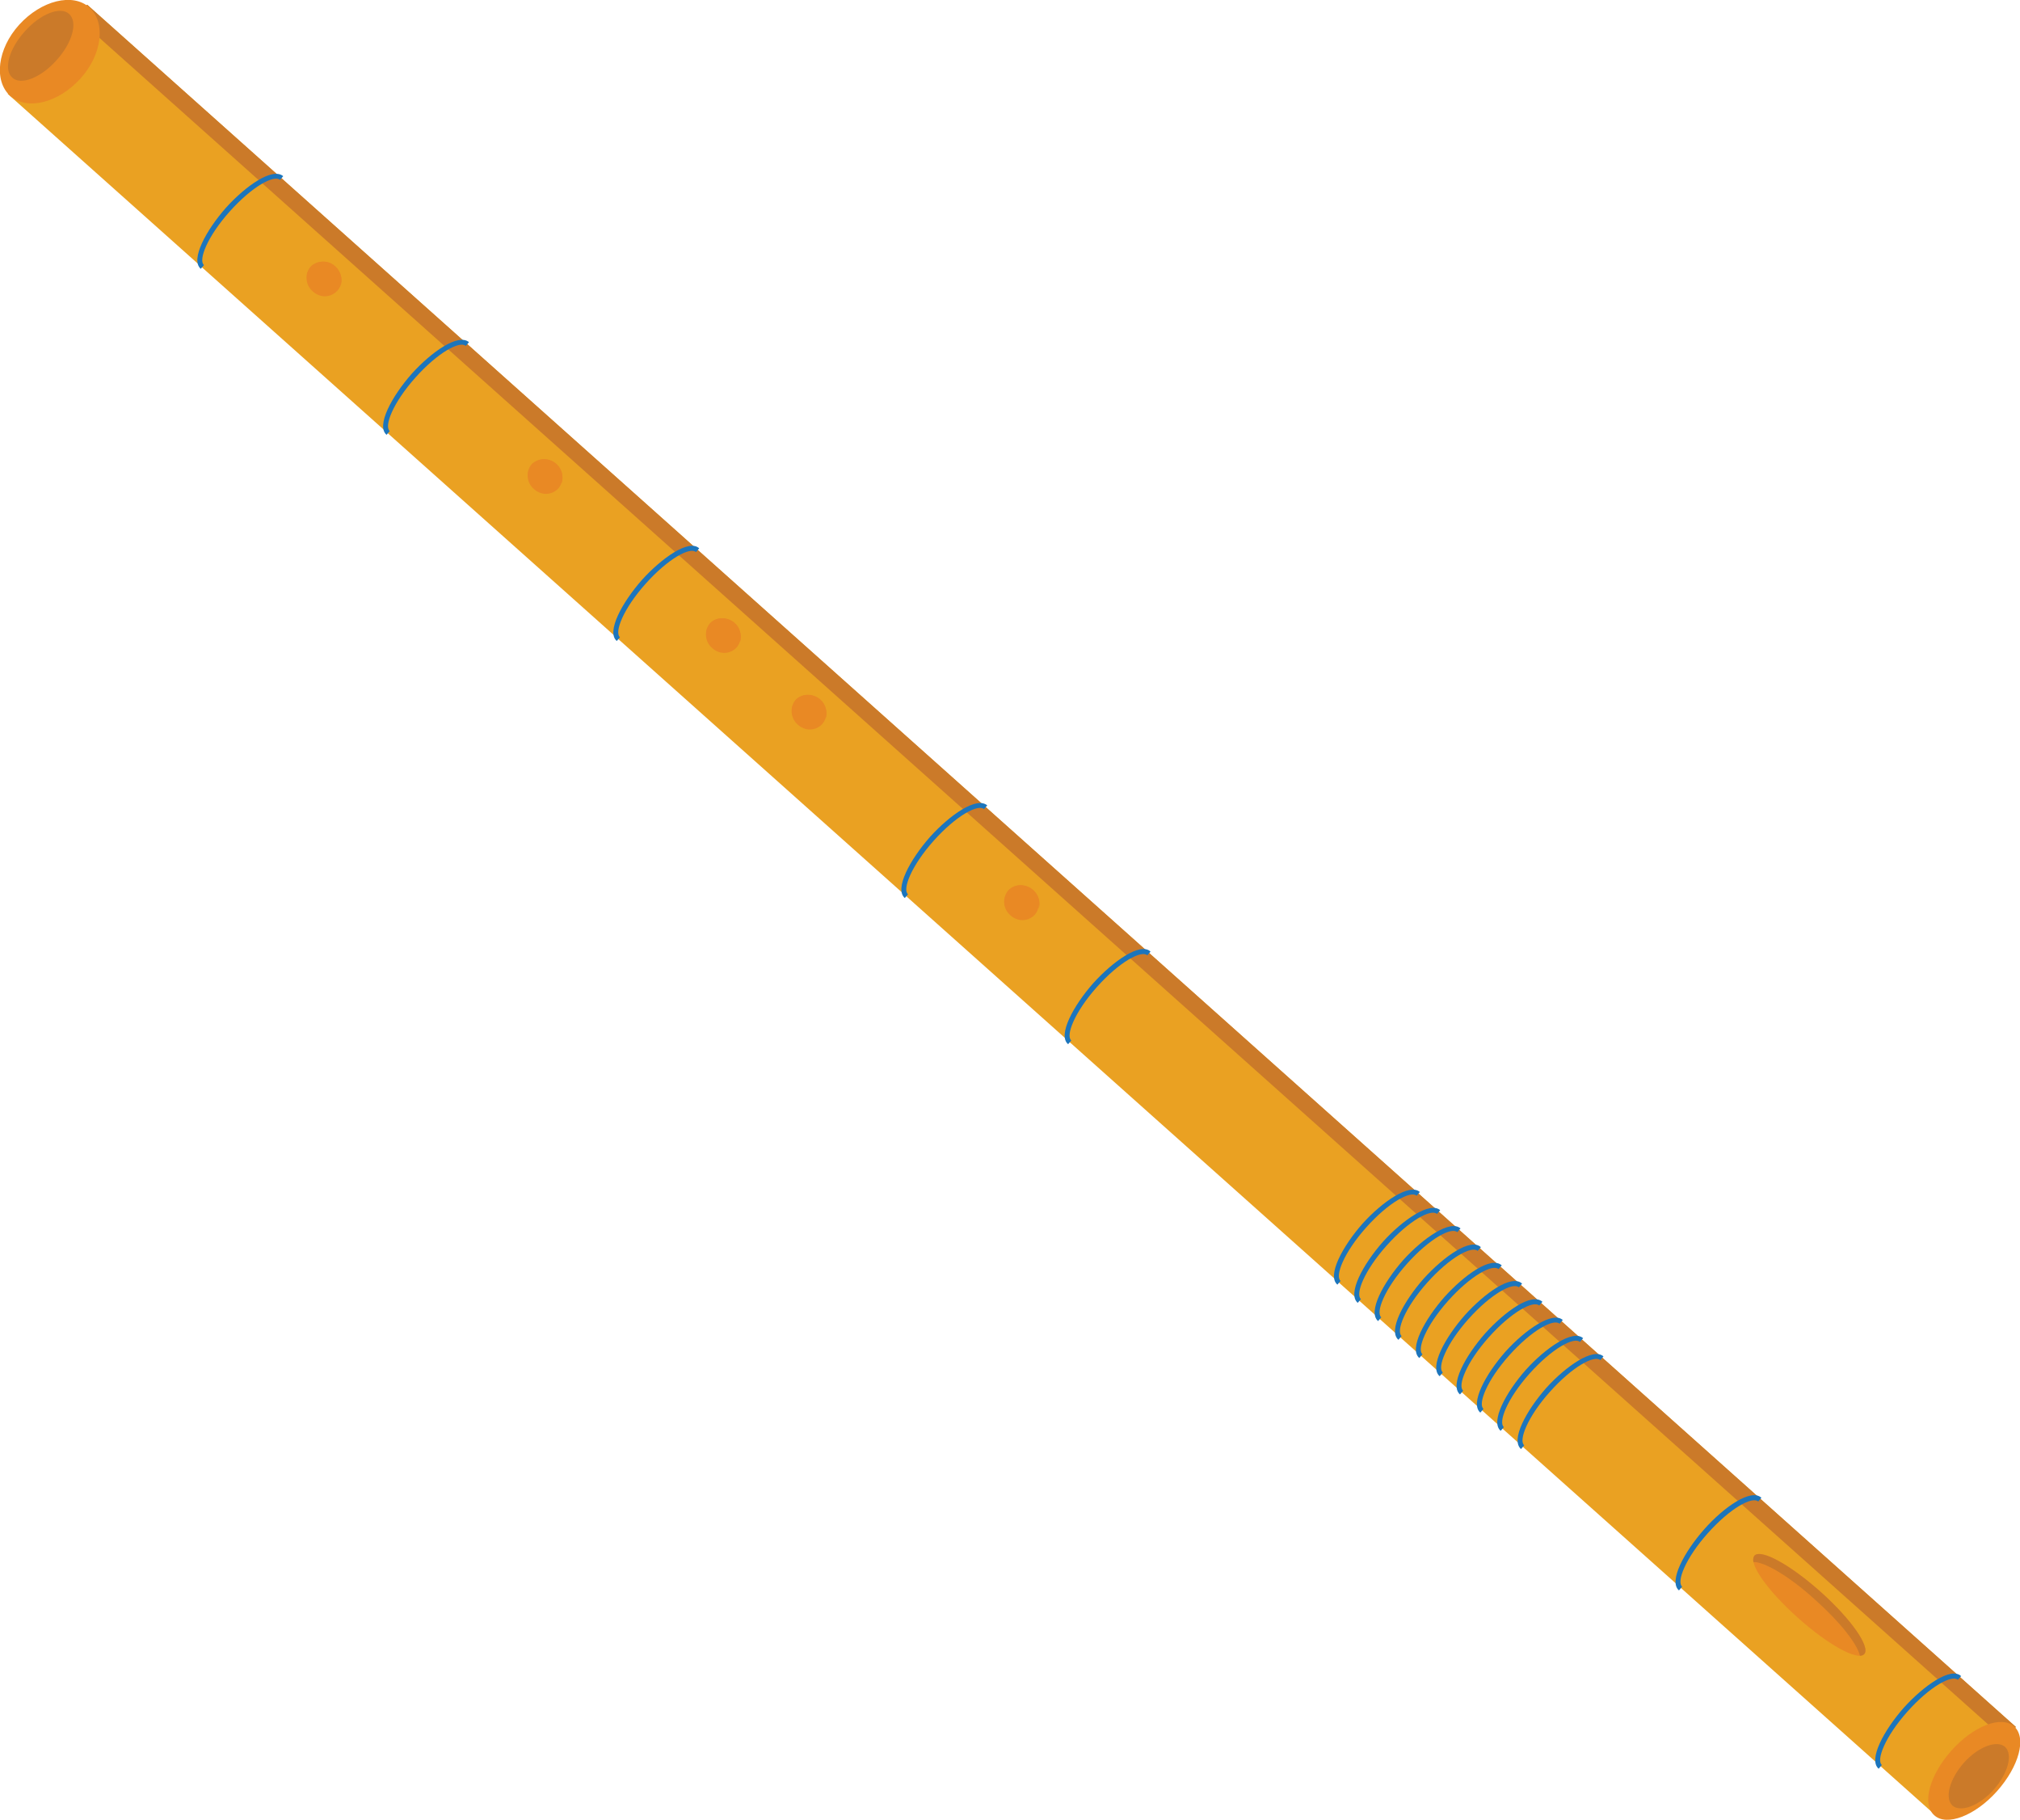<?xml version="1.0" encoding="utf-8"?>
<!-- Generator: Adobe Illustrator 26.1.0, SVG Export Plug-In . SVG Version: 6.00 Build 0)  -->
<svg version="1.1" id="Layer_1" xmlns="http://www.w3.org/2000/svg" xmlns:xlink="http://www.w3.org/1999/xlink" x="0px" y="0px"
	 viewBox="0 0 377.3 339.9" style="enable-background:new 0 0 377.3 339.9;" xml:space="preserve">
<style type="text/css">
	.st0{fill:#EAA122;}
	.st1{fill:#E98924;}
	.st2{fill:#CB7A29;}
	.st3{fill:#1C75BC;}
</style>
<g>
	<g>
		<g>
			
				<rect x="177.8" y="-71.3" transform="matrix(0.666 -0.746 0.746 0.666 -63.781 197.658)" class="st0" width="22.3" height="482.9"/>
			<path class="st1" d="M348.2,308.9c-1.2,1.3-6.7-1.7-12.4-6.8c-5.7-5.1-9.3-10.2-8.1-11.6c1.2-1.3,6.7,1.7,12.4,6.8
				C345.8,302.4,349.4,307.6,348.2,308.9z"/>
			
				<rect x="193.8" y="-78.5" transform="matrix(0.666 -0.746 0.746 0.666 -56.297 200.041)" class="st2" width="3.1" height="482.9"/>
			<path class="st1" d="M376.2,322.4c2.4,2.1,0.9,7.5-3.2,12.1c-4.1,4.6-9.4,6.6-11.7,4.5c-2.4-2.1-0.9-7.5,3.2-12.1
				C368.6,322.3,373.8,320.3,376.2,322.4z"/>
			<path class="st3" d="M366.3,313l-0.6,0.7c-1.1-1-5.2,1.2-9.4,5.9c-4.2,4.7-5.9,9.1-4.8,10l-0.6,0.7c-2-1.7,1-7.2,4.7-11.4
				C359.3,314.8,364.4,311.2,366.3,313z"/>
			<path class="st3" d="M329,279.7l-0.6,0.7c-1.1-1-5.2,1.2-9.4,5.9c-4.2,4.7-5.9,9.1-4.8,10l-0.6,0.7c-2-1.7,1-7.2,4.7-11.4
				C322,281.4,327.1,277.9,329,279.7z"/>
			<path class="st3" d="M299.5,253.3l-0.6,0.7c-1.1-1-5.2,1.2-9.4,5.9c-4.2,4.7-5.9,9.1-4.8,10l-0.6,0.7c-2-1.7,1-7.2,4.7-11.4
				C292.5,255.1,297.6,251.6,299.5,253.3z"/>
			<path class="st3" d="M295.7,249.9l-0.6,0.7c-1.1-1-5.2,1.2-9.4,5.9c-4.2,4.7-5.9,9.1-4.8,10l-0.6,0.7c-2-1.7,1-7.2,4.7-11.4
				C288.7,251.7,293.8,248.2,295.7,249.9z"/>
			<path class="st3" d="M291.9,246.5l-0.6,0.7c-1.1-1-5.2,1.2-9.4,5.9c-4.2,4.7-5.9,9.1-4.8,10l-0.6,0.7c-2-1.7,1-7.2,4.7-11.4
				C284.9,248.3,290,244.8,291.9,246.5z"/>
			<path class="st3" d="M288.1,243.1l-0.6,0.7c-1.1-1-5.2,1.2-9.4,5.9c-4.2,4.7-5.9,9.1-4.8,10l-0.6,0.7c-2-1.7,1-7.2,4.7-11.4
				C281.1,244.9,286.1,241.3,288.1,243.1z"/>
			<path class="st3" d="M284.3,239.7l-0.6,0.7c-1.1-1-5.2,1.2-9.4,5.9c-4.2,4.7-5.9,9.1-4.8,10l-0.6,0.7c-2-1.7,1-7.2,4.7-11.4
				C277.3,241.5,282.3,237.9,284.3,239.7z"/>
			<path class="st3" d="M280.5,236.3l-0.6,0.7c-1.1-1-5.2,1.2-9.4,5.9c-4.2,4.7-5.9,9.1-4.8,10l-0.6,0.7c-2-1.7,1-7.2,4.7-11.4
				C273.5,238.1,278.5,234.5,280.5,236.3z"/>
			<path class="st3" d="M276.6,232.9l-0.6,0.7c-1.1-1-5.2,1.2-9.4,5.9c-4.2,4.7-5.9,9.1-4.8,10l-0.6,0.7c-2-1.7,1-7.2,4.7-11.4
				C269.7,234.6,274.7,231.1,276.6,232.9z"/>
			<path class="st3" d="M272.8,229.4l-0.6,0.7c-1.1-1-5.2,1.2-9.4,5.9c-4.2,4.7-5.9,9.1-4.8,10l-0.6,0.7c-2-1.7,1-7.2,4.7-11.4
				C265.8,231.2,270.9,227.7,272.8,229.4z"/>
			<path class="st3" d="M269,226l-0.6,0.7c-1.1-1-5.2,1.2-9.4,5.9c-4.2,4.7-5.9,9.1-4.8,10l-0.6,0.7c-2-1.7,1-7.2,4.7-11.4
				C262,227.8,267.1,224.3,269,226z"/>
			<path class="st3" d="M265.2,222.6l-0.6,0.7c-1.1-1-5.2,1.2-9.4,5.9c-4.2,4.7-5.9,9.1-4.8,10l-0.6,0.7c-2-1.7,1-7.2,4.7-11.4
				C258.2,224.4,263.3,220.9,265.2,222.6z"/>
			<path class="st3" d="M214.9,177.7l-0.6,0.7c-1.1-1-5.2,1.2-9.4,5.9c-4.2,4.7-5.9,9.1-4.8,10l-0.6,0.7c-2-1.7,1-7.2,4.7-11.4
				C207.9,179.5,213,175.9,214.9,177.7z"/>
			<path class="st3" d="M184.4,150.4l-0.6,0.7c-1.1-1-5.2,1.2-9.4,5.9c-4.2,4.7-5.9,9.1-4.8,10l-0.6,0.7c-2-1.7,1-7.2,4.7-11.4
				C177.4,152.2,182.4,148.7,184.4,150.4z"/>
			<path class="st3" d="M130.6,102.4l-0.6,0.7c-1.1-1-5.2,1.2-9.4,5.9c-4.2,4.7-5.9,9.1-4.8,10l-0.6,0.7c-2-1.7,1-7.2,4.7-11.4
				C123.6,104.2,128.7,100.6,130.6,102.4z"/>
			<path class="st3" d="M87.6,63.9L87,64.6c-1.1-1-5.2,1.2-9.4,5.9c-4.2,4.7-5.9,9.1-4.8,10l-0.6,0.7c-2-1.7,1-7.2,4.7-11.4
				C80.6,65.7,85.6,62.2,87.6,63.9z"/>
			<path class="st3" d="M52.9,32.9l-0.6,0.7c-1.1-1-5.2,1.2-9.4,5.9c-4.2,4.7-5.9,9.1-4.8,10l-0.6,0.7c-2-1.7,1-7.2,4.7-11.4
				C45.9,34.7,50.9,31.2,52.9,32.9z"/>
			<path class="st2" d="M374.5,326.2c1.5,1.4,0.6,4.9-2.1,8c-2.7,3-6.1,4.3-7.7,3c-1.5-1.4-0.6-4.9,2.1-8
				C369.5,326.2,372.9,324.9,374.5,326.2z"/>
			<path class="st1" d="M16.7,1.4c3.1,2.8,2.4,8.8-1.7,13.3s-9.9,6-13.1,3.2c-3.1-2.8-2.4-8.8,1.7-13.3S13.6-1.4,16.7,1.4z"/>
			<path class="st2" d="M12.9,2.6c1.7,1.5,0.6,5.4-2.3,8.6c-2.9,3.3-6.7,4.8-8.3,3.3c-1.7-1.5-0.6-5.4,2.3-8.6
				C7.5,2.6,11.3,1.1,12.9,2.6z"/>
			<g>
				<path class="st1" d="M62.6,49.7C64,51,64.2,53,63,54.3c-1.2,1.3-3.2,1.4-4.6,0.1c-1.4-1.2-1.5-3.3-0.4-4.6
					C59.2,48.6,61.3,48.5,62.6,49.7z"/>
				<path class="st1" d="M58,49.9c-0.4,0.5-0.7,1.1-0.7,1.8c0.1-0.4,0.3-0.7,0.6-1c1.2-1.3,3.2-1.4,4.6-0.1c0.8,0.8,1.2,1.8,1.1,2.8
					c0.4-1.2,0.1-2.6-1-3.6C61.3,48.5,59.2,48.6,58,49.9z"/>
			</g>
			<g>
				<path class="st1" d="M103.9,86.6c1.4,1.2,1.5,3.3,0.4,4.6c-1.2,1.3-3.2,1.4-4.6,0.1c-1.4-1.2-1.5-3.3-0.4-4.6
					C100.5,85.5,102.5,85.4,103.9,86.6z"/>
				<path class="st1" d="M99.3,86.8c-0.4,0.5-0.7,1.1-0.7,1.8c0.1-0.4,0.3-0.7,0.6-1c1.2-1.3,3.2-1.4,4.6-0.1
					c0.8,0.8,1.2,1.8,1.1,2.8c0.4-1.2,0.1-2.6-1-3.6C102.5,85.4,100.5,85.5,99.3,86.8z"/>
			</g>
			<g>
				<path class="st1" d="M153.2,130.6c1.4,1.2,1.5,3.3,0.4,4.6c-1.2,1.3-3.2,1.4-4.6,0.1c-1.4-1.2-1.5-3.3-0.4-4.6
					C149.7,129.5,151.8,129.4,153.2,130.6z"/>
				<path class="st1" d="M148.6,130.8c-0.4,0.5-0.7,1.1-0.7,1.8c0.1-0.4,0.3-0.7,0.6-1c1.2-1.3,3.2-1.4,4.6-0.1
					c0.8,0.8,1.2,1.8,1.1,2.8c0.4-1.2,0.1-2.6-1-3.6C151.8,129.4,149.7,129.5,148.6,130.8z"/>
			</g>
			<g>
				<path class="st1" d="M137.2,116.3c1.4,1.2,1.5,3.3,0.4,4.6c-1.2,1.3-3.2,1.4-4.6,0.1c-1.4-1.2-1.5-3.3-0.4-4.6
					C133.7,115.2,135.8,115.1,137.2,116.3z"/>
				<path class="st1" d="M132.6,116.5c-0.4,0.5-0.7,1.1-0.7,1.8c0.1-0.4,0.3-0.7,0.6-1c1.2-1.3,3.2-1.4,4.6-0.1
					c0.8,0.8,1.2,1.8,1.1,2.8c0.4-1.2,0.1-2.6-1-3.6C135.8,115.1,133.7,115.2,132.6,116.5z"/>
			</g>
			<g>
				<path class="st1" d="M192.9,166.2c1.4,1.2,1.5,3.3,0.4,4.6c-1.2,1.3-3.2,1.4-4.6,0.1c-1.4-1.2-1.5-3.3-0.4-4.6
					C189.5,165,191.6,165,192.9,166.2z"/>
				<path class="st1" d="M188.4,166.3c-0.4,0.5-0.7,1.1-0.7,1.8c0.1-0.4,0.3-0.7,0.6-1c1.2-1.3,3.2-1.4,4.6-0.1
					c0.8,0.8,1.2,1.8,1.1,2.8c0.4-1.2,0.1-2.6-1-3.6C191.6,165,189.5,165,188.4,166.3z"/>
			</g>
			<path class="st2" d="M340.1,297.3c-5.7-5.1-11.2-8.1-12.4-6.8c-0.2,0.3-0.3,0.7-0.2,1.2c2-0.1,6.8,2.7,11.6,7.1
				c4.6,4.1,7.8,8.2,8.3,10.4c0.3,0,0.6-0.1,0.8-0.3C349.4,307.6,345.8,302.4,340.1,297.3z"/>
		</g>
	</g>
</g>
</svg>
